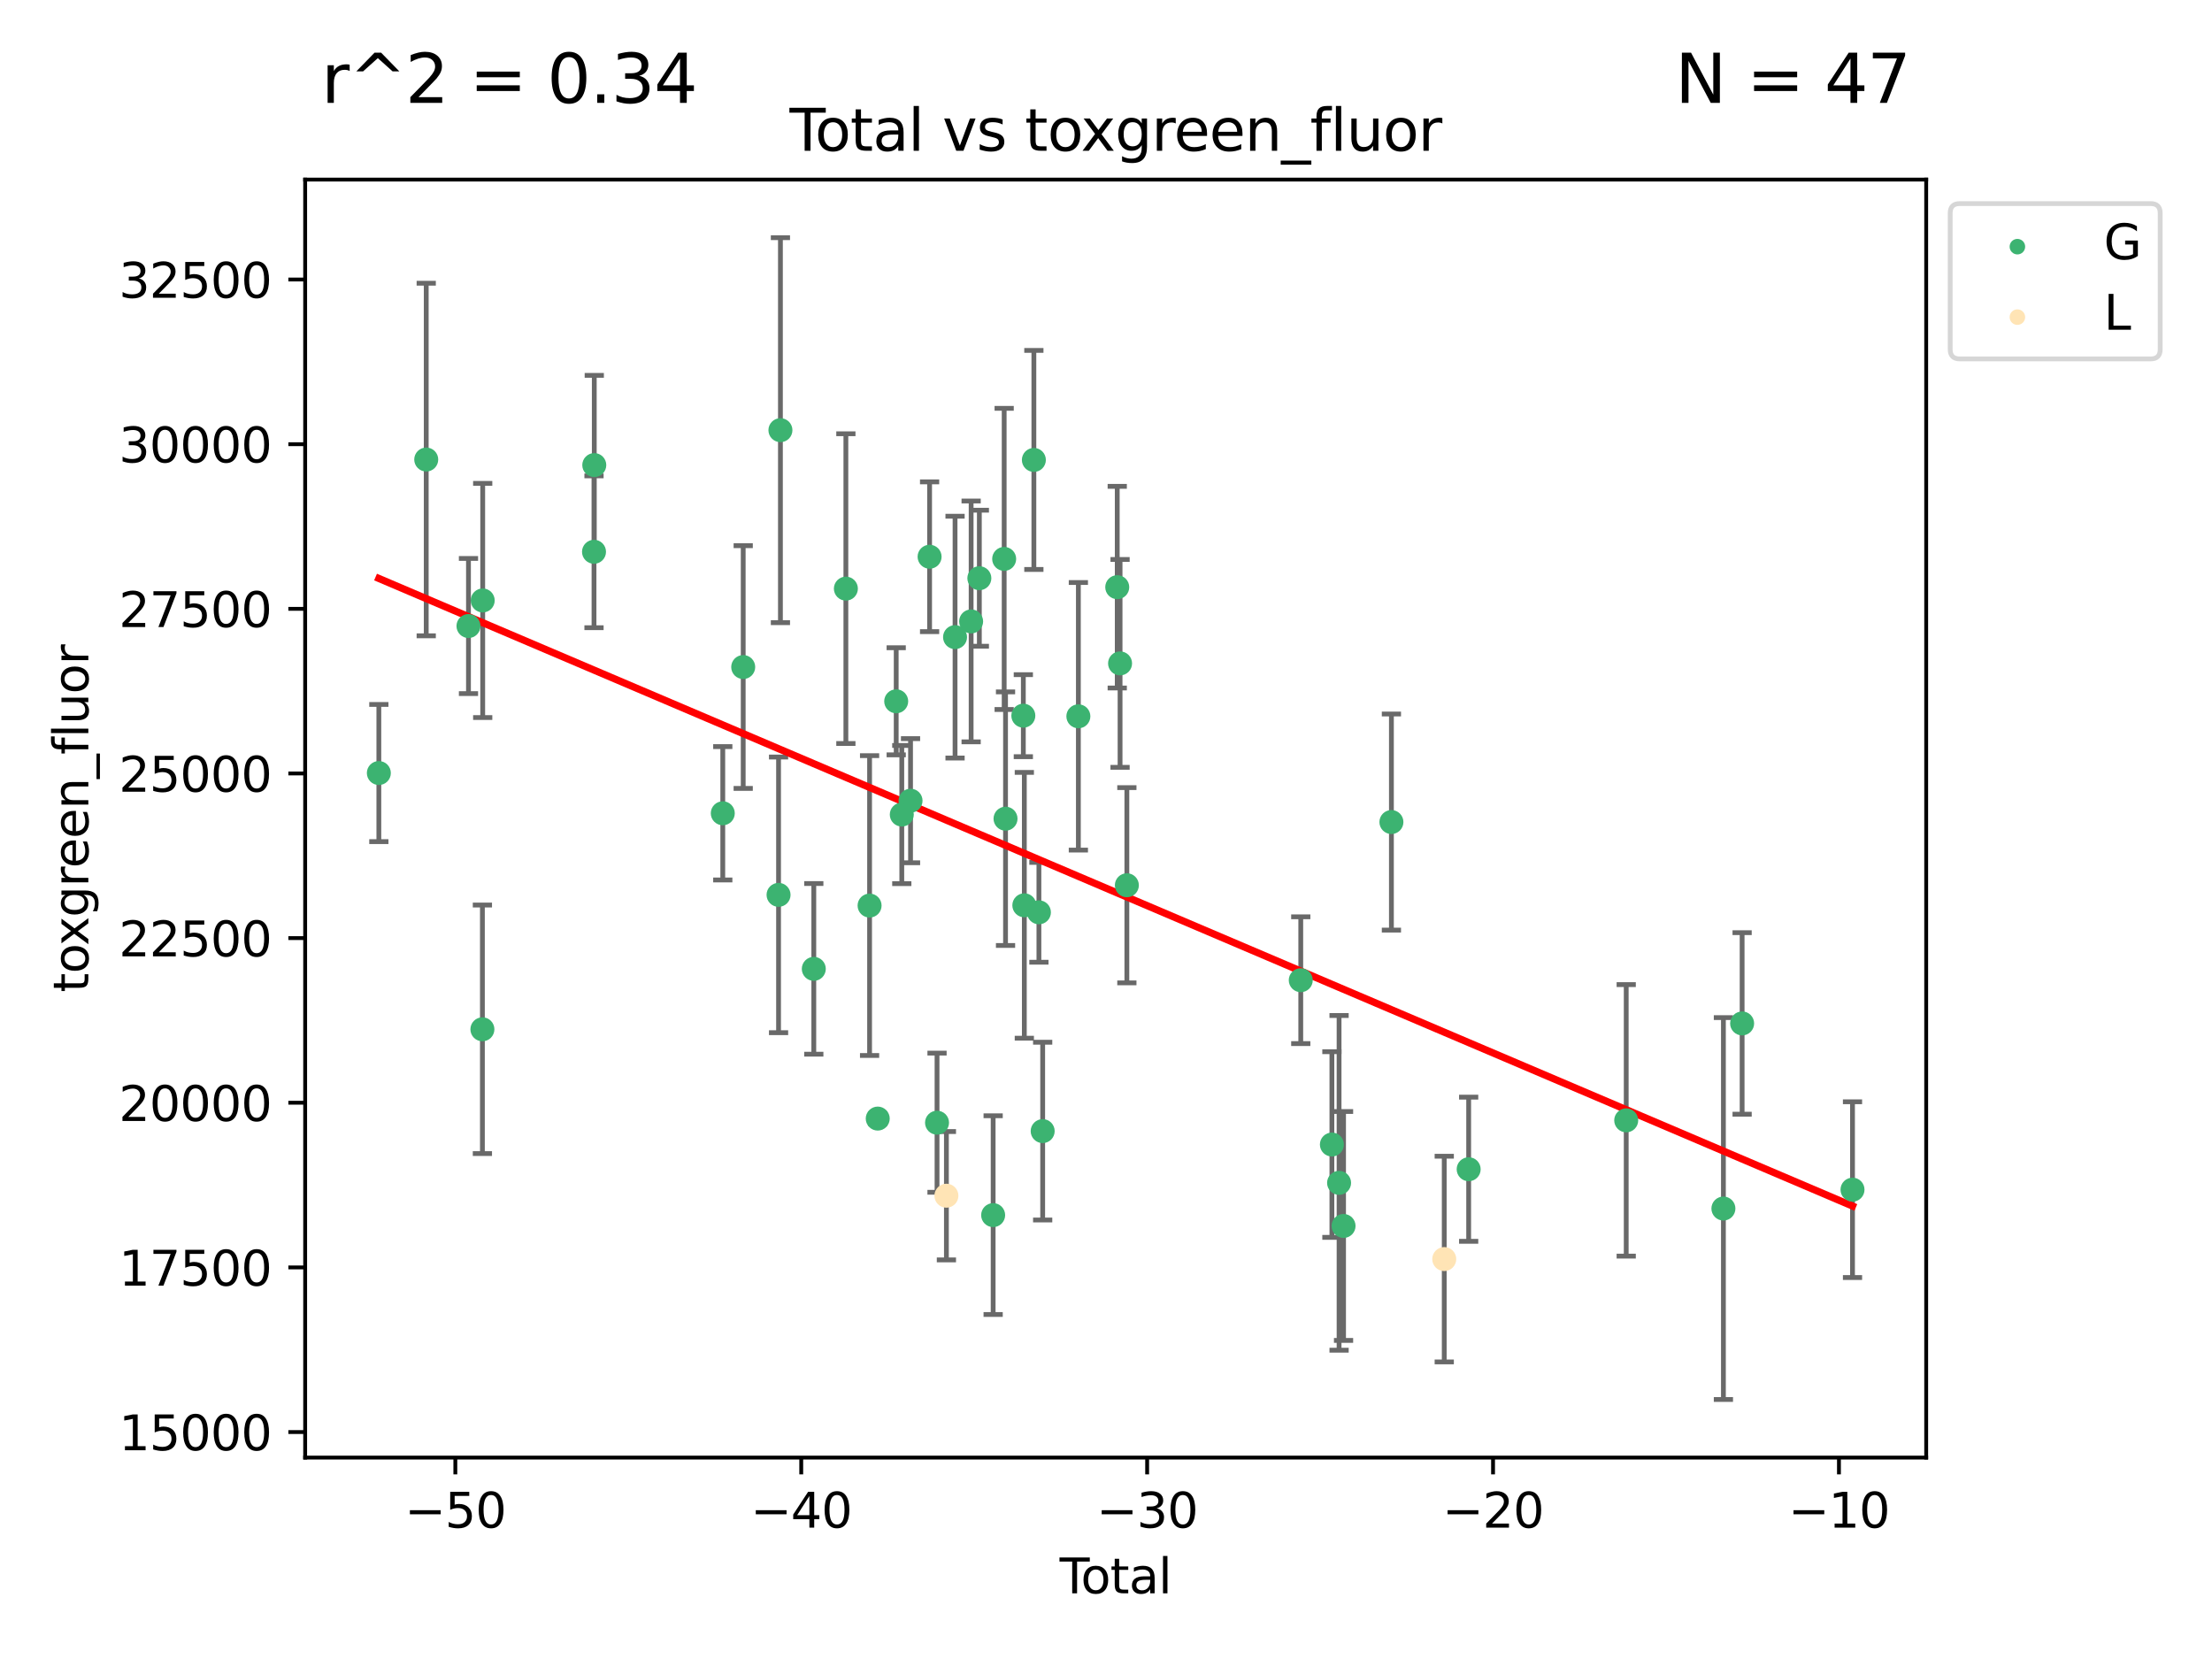 <?xml version="1.0" encoding="utf-8" standalone="no"?>
<!DOCTYPE svg PUBLIC "-//W3C//DTD SVG 1.1//EN"
  "http://www.w3.org/Graphics/SVG/1.1/DTD/svg11.dtd">
<svg xmlns:xlink="http://www.w3.org/1999/xlink" width="460.8pt" height="345.6pt" viewBox="0 0 460.8 345.6" xmlns="http://www.w3.org/2000/svg" version="1.1">
 <defs>
  <style type="text/css">*{stroke-linejoin: round; stroke-linecap: butt}</style>
 </defs>
 <g id="figure_1">
  <g id="patch_1">
   <path d="M 0 345.6 
L 460.8 345.6 
L 460.8 0 
L 0 0 
z
" style="fill: #ffffff"/>
  </g>
  <g id="axes_1">
   <g id="patch_2">
    <path d="M 63.571 303.64 
L 401.26 303.64 
L 401.26 37.411 
L 63.571 37.411 
z
" style="fill: #ffffff"/>
   </g>
   <g id="PathCollection_1">
    <defs>
     <path id="mdc5ee2d688" d="M 0 1.118 
C 0.297 1.118 0.581 1 0.791 0.791 
C 1 0.581 1.118 0.297 1.118 0 
C 1.118 -0.297 1 -0.581 0.791 -0.791 
C 0.581 -1 0.297 -1.118 0 -1.118 
C -0.297 -1.118 -0.581 -1 -0.791 -0.791 
C -1 -0.581 -1.118 -0.297 -1.118 0 
C -1.118 0.297 -1 0.581 -0.791 0.791 
C -0.581 1 -0.297 1.118 0 1.118 
z
" style="stroke: #3cb371"/>
    </defs>
    <g clip-path="url(#p505ceabd68)">
     <use xlink:href="#mdc5ee2d688" x="78.921" y="161.037" style="fill: #3cb371; stroke: #3cb371"/>
     <use xlink:href="#mdc5ee2d688" x="88.792" y="95.728" style="fill: #3cb371; stroke: #3cb371"/>
     <use xlink:href="#mdc5ee2d688" x="97.592" y="130.414" style="fill: #3cb371; stroke: #3cb371"/>
     <use xlink:href="#mdc5ee2d688" x="100.493" y="214.422" style="fill: #3cb371; stroke: #3cb371"/>
     <use xlink:href="#mdc5ee2d688" x="100.557" y="125.086" style="fill: #3cb371; stroke: #3cb371"/>
     <use xlink:href="#mdc5ee2d688" x="123.743" y="114.948" style="fill: #3cb371; stroke: #3cb371"/>
     <use xlink:href="#mdc5ee2d688" x="123.799" y="96.886" style="fill: #3cb371; stroke: #3cb371"/>
     <use xlink:href="#mdc5ee2d688" x="150.568" y="169.42" style="fill: #3cb371; stroke: #3cb371"/>
     <use xlink:href="#mdc5ee2d688" x="154.824" y="138.957" style="fill: #3cb371; stroke: #3cb371"/>
     <use xlink:href="#mdc5ee2d688" x="162.188" y="186.414" style="fill: #3cb371; stroke: #3cb371"/>
     <use xlink:href="#mdc5ee2d688" x="162.577" y="89.613" style="fill: #3cb371; stroke: #3cb371"/>
     <use xlink:href="#mdc5ee2d688" x="169.529" y="201.831" style="fill: #3cb371; stroke: #3cb371"/>
     <use xlink:href="#mdc5ee2d688" x="176.212" y="122.621" style="fill: #3cb371; stroke: #3cb371"/>
     <use xlink:href="#mdc5ee2d688" x="181.15" y="188.647" style="fill: #3cb371; stroke: #3cb371"/>
     <use xlink:href="#mdc5ee2d688" x="182.848" y="233.022" style="fill: #3cb371; stroke: #3cb371"/>
     <use xlink:href="#mdc5ee2d688" x="186.695" y="146.093" style="fill: #3cb371; stroke: #3cb371"/>
     <use xlink:href="#mdc5ee2d688" x="187.859" y="169.688" style="fill: #3cb371; stroke: #3cb371"/>
     <use xlink:href="#mdc5ee2d688" x="189.682" y="166.801" style="fill: #3cb371; stroke: #3cb371"/>
     <use xlink:href="#mdc5ee2d688" x="193.651" y="115.98" style="fill: #3cb371; stroke: #3cb371"/>
     <use xlink:href="#mdc5ee2d688" x="195.201" y="233.877" style="fill: #3cb371; stroke: #3cb371"/>
     <use xlink:href="#mdc5ee2d688" x="198.955" y="132.725" style="fill: #3cb371; stroke: #3cb371"/>
     <use xlink:href="#mdc5ee2d688" x="202.304" y="129.453" style="fill: #3cb371; stroke: #3cb371"/>
     <use xlink:href="#mdc5ee2d688" x="204.017" y="120.452" style="fill: #3cb371; stroke: #3cb371"/>
     <use xlink:href="#mdc5ee2d688" x="206.891" y="253.132" style="fill: #3cb371; stroke: #3cb371"/>
     <use xlink:href="#mdc5ee2d688" x="209.187" y="116.43" style="fill: #3cb371; stroke: #3cb371"/>
     <use xlink:href="#mdc5ee2d688" x="209.47" y="170.547" style="fill: #3cb371; stroke: #3cb371"/>
     <use xlink:href="#mdc5ee2d688" x="213.179" y="149.088" style="fill: #3cb371; stroke: #3cb371"/>
     <use xlink:href="#mdc5ee2d688" x="213.387" y="188.593" style="fill: #3cb371; stroke: #3cb371"/>
     <use xlink:href="#mdc5ee2d688" x="215.374" y="95.812" style="fill: #3cb371; stroke: #3cb371"/>
     <use xlink:href="#mdc5ee2d688" x="216.424" y="190.052" style="fill: #3cb371; stroke: #3cb371"/>
     <use xlink:href="#mdc5ee2d688" x="217.208" y="235.63" style="fill: #3cb371; stroke: #3cb371"/>
     <use xlink:href="#mdc5ee2d688" x="224.644" y="149.22" style="fill: #3cb371; stroke: #3cb371"/>
     <use xlink:href="#mdc5ee2d688" x="232.742" y="122.319" style="fill: #3cb371; stroke: #3cb371"/>
     <use xlink:href="#mdc5ee2d688" x="233.33" y="138.197" style="fill: #3cb371; stroke: #3cb371"/>
     <use xlink:href="#mdc5ee2d688" x="234.746" y="184.414" style="fill: #3cb371; stroke: #3cb371"/>
     <use xlink:href="#mdc5ee2d688" x="270.973" y="204.194" style="fill: #3cb371; stroke: #3cb371"/>
     <use xlink:href="#mdc5ee2d688" x="277.458" y="238.427" style="fill: #3cb371; stroke: #3cb371"/>
     <use xlink:href="#mdc5ee2d688" x="278.954" y="246.413" style="fill: #3cb371; stroke: #3cb371"/>
     <use xlink:href="#mdc5ee2d688" x="279.886" y="255.388" style="fill: #3cb371; stroke: #3cb371"/>
     <use xlink:href="#mdc5ee2d688" x="289.857" y="171.247" style="fill: #3cb371; stroke: #3cb371"/>
     <use xlink:href="#mdc5ee2d688" x="305.95" y="243.574" style="fill: #3cb371; stroke: #3cb371"/>
     <use xlink:href="#mdc5ee2d688" x="338.77" y="233.391" style="fill: #3cb371; stroke: #3cb371"/>
     <use xlink:href="#mdc5ee2d688" x="359.018" y="251.761" style="fill: #3cb371; stroke: #3cb371"/>
     <use xlink:href="#mdc5ee2d688" x="362.916" y="213.198" style="fill: #3cb371; stroke: #3cb371"/>
     <use xlink:href="#mdc5ee2d688" x="385.911" y="247.827" style="fill: #3cb371; stroke: #3cb371"/>
    </g>
   </g>
   <g id="PathCollection_2">
    <defs>
     <path id="me044f8ad44" d="M 0 1.118 
C 0.297 1.118 0.581 1 0.791 0.791 
C 1 0.581 1.118 0.297 1.118 0 
C 1.118 -0.297 1 -0.581 0.791 -0.791 
C 0.581 -1 0.297 -1.118 0 -1.118 
C -0.297 -1.118 -0.581 -1 -0.791 -0.791 
C -1 -0.581 -1.118 -0.297 -1.118 0 
C -1.118 0.297 -1 0.581 -0.791 0.791 
C -0.581 1 -0.297 1.118 0 1.118 
z
" style="stroke: #ffe4b5"/>
    </defs>
    <g clip-path="url(#p505ceabd68)">
     <use xlink:href="#me044f8ad44" x="197.154" y="249.089" style="fill: #ffe4b5; stroke: #ffe4b5"/>
     <use xlink:href="#me044f8ad44" x="300.863" y="262.288" style="fill: #ffe4b5; stroke: #ffe4b5"/>
    </g>
   </g>
   <g id="matplotlib.axis_1">
    <g id="xtick_1">
     <g id="line2d_1">
      <defs>
       <path id="ma9f9eb400d" d="M 0 0 
L 0 3.5 
" style="stroke: #000000; stroke-width: 0.8"/>
      </defs>
      <g>
       <use xlink:href="#ma9f9eb400d" x="94.856" y="303.64" style="stroke: #000000; stroke-width: 0.8"/>
      </g>
     </g>
     <g id="text_1">
      <!-- −50 -->
      <g transform="translate(84.304 318.238)scale(0.1 -0.1)">
       <defs>
        <path id="DejaVuSans-2212" d="M 678 2272 
L 4684 2272 
L 4684 1741 
L 678 1741 
L 678 2272 
z
" transform="scale(0.016)"/>
        <path id="DejaVuSans-35" d="M 691 4666 
L 3169 4666 
L 3169 4134 
L 1269 4134 
L 1269 2991 
Q 1406 3038 1543 3061 
Q 1681 3084 1819 3084 
Q 2600 3084 3056 2656 
Q 3513 2228 3513 1497 
Q 3513 744 3044 326 
Q 2575 -91 1722 -91 
Q 1428 -91 1123 -41 
Q 819 9 494 109 
L 494 744 
Q 775 591 1075 516 
Q 1375 441 1709 441 
Q 2250 441 2565 725 
Q 2881 1009 2881 1497 
Q 2881 1984 2565 2268 
Q 2250 2553 1709 2553 
Q 1456 2553 1204 2497 
Q 953 2441 691 2322 
L 691 4666 
z
" transform="scale(0.016)"/>
        <path id="DejaVuSans-30" d="M 2034 4250 
Q 1547 4250 1301 3770 
Q 1056 3291 1056 2328 
Q 1056 1369 1301 889 
Q 1547 409 2034 409 
Q 2525 409 2770 889 
Q 3016 1369 3016 2328 
Q 3016 3291 2770 3770 
Q 2525 4250 2034 4250 
z
M 2034 4750 
Q 2819 4750 3233 4129 
Q 3647 3509 3647 2328 
Q 3647 1150 3233 529 
Q 2819 -91 2034 -91 
Q 1250 -91 836 529 
Q 422 1150 422 2328 
Q 422 3509 836 4129 
Q 1250 4750 2034 4750 
z
" transform="scale(0.016)"/>
       </defs>
       <use xlink:href="#DejaVuSans-2212"/>
       <use xlink:href="#DejaVuSans-35" x="83.789"/>
       <use xlink:href="#DejaVuSans-30" x="147.412"/>
      </g>
     </g>
    </g>
    <g id="xtick_2">
     <g id="line2d_2">
      <g>
       <use xlink:href="#ma9f9eb400d" x="166.914" y="303.64" style="stroke: #000000; stroke-width: 0.8"/>
      </g>
     </g>
     <g id="text_2">
      <!-- −40 -->
      <g transform="translate(156.361 318.238)scale(0.1 -0.1)">
       <defs>
        <path id="DejaVuSans-34" d="M 2419 4116 
L 825 1625 
L 2419 1625 
L 2419 4116 
z
M 2253 4666 
L 3047 4666 
L 3047 1625 
L 3713 1625 
L 3713 1100 
L 3047 1100 
L 3047 0 
L 2419 0 
L 2419 1100 
L 313 1100 
L 313 1709 
L 2253 4666 
z
" transform="scale(0.016)"/>
       </defs>
       <use xlink:href="#DejaVuSans-2212"/>
       <use xlink:href="#DejaVuSans-34" x="83.789"/>
       <use xlink:href="#DejaVuSans-30" x="147.412"/>
      </g>
     </g>
    </g>
    <g id="xtick_3">
     <g id="line2d_3">
      <g>
       <use xlink:href="#ma9f9eb400d" x="238.971" y="303.64" style="stroke: #000000; stroke-width: 0.8"/>
      </g>
     </g>
     <g id="text_3">
      <!-- −30 -->
      <g transform="translate(228.419 318.238)scale(0.1 -0.1)">
       <defs>
        <path id="DejaVuSans-33" d="M 2597 2516 
Q 3050 2419 3304 2112 
Q 3559 1806 3559 1356 
Q 3559 666 3084 287 
Q 2609 -91 1734 -91 
Q 1441 -91 1130 -33 
Q 819 25 488 141 
L 488 750 
Q 750 597 1062 519 
Q 1375 441 1716 441 
Q 2309 441 2620 675 
Q 2931 909 2931 1356 
Q 2931 1769 2642 2001 
Q 2353 2234 1838 2234 
L 1294 2234 
L 1294 2753 
L 1863 2753 
Q 2328 2753 2575 2939 
Q 2822 3125 2822 3475 
Q 2822 3834 2567 4026 
Q 2313 4219 1838 4219 
Q 1578 4219 1281 4162 
Q 984 4106 628 3988 
L 628 4550 
Q 988 4650 1302 4700 
Q 1616 4750 1894 4750 
Q 2613 4750 3031 4423 
Q 3450 4097 3450 3541 
Q 3450 3153 3228 2886 
Q 3006 2619 2597 2516 
z
" transform="scale(0.016)"/>
       </defs>
       <use xlink:href="#DejaVuSans-2212"/>
       <use xlink:href="#DejaVuSans-33" x="83.789"/>
       <use xlink:href="#DejaVuSans-30" x="147.412"/>
      </g>
     </g>
    </g>
    <g id="xtick_4">
     <g id="line2d_4">
      <g>
       <use xlink:href="#ma9f9eb400d" x="311.029" y="303.64" style="stroke: #000000; stroke-width: 0.8"/>
      </g>
     </g>
     <g id="text_4">
      <!-- −20 -->
      <g transform="translate(300.476 318.238)scale(0.1 -0.1)">
       <defs>
        <path id="DejaVuSans-32" d="M 1228 531 
L 3431 531 
L 3431 0 
L 469 0 
L 469 531 
Q 828 903 1448 1529 
Q 2069 2156 2228 2338 
Q 2531 2678 2651 2914 
Q 2772 3150 2772 3378 
Q 2772 3750 2511 3984 
Q 2250 4219 1831 4219 
Q 1534 4219 1204 4116 
Q 875 4013 500 3803 
L 500 4441 
Q 881 4594 1212 4672 
Q 1544 4750 1819 4750 
Q 2544 4750 2975 4387 
Q 3406 4025 3406 3419 
Q 3406 3131 3298 2873 
Q 3191 2616 2906 2266 
Q 2828 2175 2409 1742 
Q 1991 1309 1228 531 
z
" transform="scale(0.016)"/>
       </defs>
       <use xlink:href="#DejaVuSans-2212"/>
       <use xlink:href="#DejaVuSans-32" x="83.789"/>
       <use xlink:href="#DejaVuSans-30" x="147.412"/>
      </g>
     </g>
    </g>
    <g id="xtick_5">
     <g id="line2d_5">
      <g>
       <use xlink:href="#ma9f9eb400d" x="383.086" y="303.64" style="stroke: #000000; stroke-width: 0.8"/>
      </g>
     </g>
     <g id="text_5">
      <!-- −10 -->
      <g transform="translate(372.534 318.238)scale(0.1 -0.1)">
       <defs>
        <path id="DejaVuSans-31" d="M 794 531 
L 1825 531 
L 1825 4091 
L 703 3866 
L 703 4441 
L 1819 4666 
L 2450 4666 
L 2450 531 
L 3481 531 
L 3481 0 
L 794 0 
L 794 531 
z
" transform="scale(0.016)"/>
       </defs>
       <use xlink:href="#DejaVuSans-2212"/>
       <use xlink:href="#DejaVuSans-31" x="83.789"/>
       <use xlink:href="#DejaVuSans-30" x="147.412"/>
      </g>
     </g>
    </g>
    <g id="text_6">
     <!-- Total -->
     <g transform="translate(220.739 331.917)scale(0.1 -0.1)">
      <defs>
       <path id="DejaVuSans-54" d="M -19 4666 
L 3928 4666 
L 3928 4134 
L 2272 4134 
L 2272 0 
L 1638 0 
L 1638 4134 
L -19 4134 
L -19 4666 
z
" transform="scale(0.016)"/>
       <path id="DejaVuSans-6f" d="M 1959 3097 
Q 1497 3097 1228 2736 
Q 959 2375 959 1747 
Q 959 1119 1226 758 
Q 1494 397 1959 397 
Q 2419 397 2687 759 
Q 2956 1122 2956 1747 
Q 2956 2369 2687 2733 
Q 2419 3097 1959 3097 
z
M 1959 3584 
Q 2709 3584 3137 3096 
Q 3566 2609 3566 1747 
Q 3566 888 3137 398 
Q 2709 -91 1959 -91 
Q 1206 -91 779 398 
Q 353 888 353 1747 
Q 353 2609 779 3096 
Q 1206 3584 1959 3584 
z
" transform="scale(0.016)"/>
       <path id="DejaVuSans-74" d="M 1172 4494 
L 1172 3500 
L 2356 3500 
L 2356 3053 
L 1172 3053 
L 1172 1153 
Q 1172 725 1289 603 
Q 1406 481 1766 481 
L 2356 481 
L 2356 0 
L 1766 0 
Q 1100 0 847 248 
Q 594 497 594 1153 
L 594 3053 
L 172 3053 
L 172 3500 
L 594 3500 
L 594 4494 
L 1172 4494 
z
" transform="scale(0.016)"/>
       <path id="DejaVuSans-61" d="M 2194 1759 
Q 1497 1759 1228 1600 
Q 959 1441 959 1056 
Q 959 750 1161 570 
Q 1363 391 1709 391 
Q 2188 391 2477 730 
Q 2766 1069 2766 1631 
L 2766 1759 
L 2194 1759 
z
M 3341 1997 
L 3341 0 
L 2766 0 
L 2766 531 
Q 2569 213 2275 61 
Q 1981 -91 1556 -91 
Q 1019 -91 701 211 
Q 384 513 384 1019 
Q 384 1609 779 1909 
Q 1175 2209 1959 2209 
L 2766 2209 
L 2766 2266 
Q 2766 2663 2505 2880 
Q 2244 3097 1772 3097 
Q 1472 3097 1187 3025 
Q 903 2953 641 2809 
L 641 3341 
Q 956 3463 1253 3523 
Q 1550 3584 1831 3584 
Q 2591 3584 2966 3190 
Q 3341 2797 3341 1997 
z
" transform="scale(0.016)"/>
       <path id="DejaVuSans-6c" d="M 603 4863 
L 1178 4863 
L 1178 0 
L 603 0 
L 603 4863 
z
" transform="scale(0.016)"/>
      </defs>
      <use xlink:href="#DejaVuSans-54"/>
      <use xlink:href="#DejaVuSans-6f" x="44.084"/>
      <use xlink:href="#DejaVuSans-74" x="105.266"/>
      <use xlink:href="#DejaVuSans-61" x="144.475"/>
      <use xlink:href="#DejaVuSans-6c" x="205.754"/>
     </g>
    </g>
   </g>
   <g id="matplotlib.axis_2">
    <g id="ytick_1">
     <g id="line2d_6">
      <defs>
       <path id="mf6a1c8e86f" d="M 0 0 
L -3.5 0 
" style="stroke: #000000; stroke-width: 0.8"/>
      </defs>
      <g>
       <use xlink:href="#mf6a1c8e86f" x="63.571" y="298.319" style="stroke: #000000; stroke-width: 0.8"/>
      </g>
     </g>
     <g id="text_7">
      <!-- 15000 -->
      <g transform="translate(24.759 302.118)scale(0.1 -0.1)">
       <use xlink:href="#DejaVuSans-31"/>
       <use xlink:href="#DejaVuSans-35" x="63.623"/>
       <use xlink:href="#DejaVuSans-30" x="127.246"/>
       <use xlink:href="#DejaVuSans-30" x="190.869"/>
       <use xlink:href="#DejaVuSans-30" x="254.492"/>
      </g>
     </g>
    </g>
    <g id="ytick_2">
     <g id="line2d_7">
      <g>
       <use xlink:href="#mf6a1c8e86f" x="63.571" y="264.021" style="stroke: #000000; stroke-width: 0.8"/>
      </g>
     </g>
     <g id="text_8">
      <!-- 17500 -->
      <g transform="translate(24.759 267.82)scale(0.1 -0.1)">
       <defs>
        <path id="DejaVuSans-37" d="M 525 4666 
L 3525 4666 
L 3525 4397 
L 1831 0 
L 1172 0 
L 2766 4134 
L 525 4134 
L 525 4666 
z
" transform="scale(0.016)"/>
       </defs>
       <use xlink:href="#DejaVuSans-31"/>
       <use xlink:href="#DejaVuSans-37" x="63.623"/>
       <use xlink:href="#DejaVuSans-35" x="127.246"/>
       <use xlink:href="#DejaVuSans-30" x="190.869"/>
       <use xlink:href="#DejaVuSans-30" x="254.492"/>
      </g>
     </g>
    </g>
    <g id="ytick_3">
     <g id="line2d_8">
      <g>
       <use xlink:href="#mf6a1c8e86f" x="63.571" y="229.722" style="stroke: #000000; stroke-width: 0.8"/>
      </g>
     </g>
     <g id="text_9">
      <!-- 20000 -->
      <g transform="translate(24.759 233.522)scale(0.1 -0.1)">
       <use xlink:href="#DejaVuSans-32"/>
       <use xlink:href="#DejaVuSans-30" x="63.623"/>
       <use xlink:href="#DejaVuSans-30" x="127.246"/>
       <use xlink:href="#DejaVuSans-30" x="190.869"/>
       <use xlink:href="#DejaVuSans-30" x="254.492"/>
      </g>
     </g>
    </g>
    <g id="ytick_4">
     <g id="line2d_9">
      <g>
       <use xlink:href="#mf6a1c8e86f" x="63.571" y="195.424" style="stroke: #000000; stroke-width: 0.8"/>
      </g>
     </g>
     <g id="text_10">
      <!-- 22500 -->
      <g transform="translate(24.759 199.223)scale(0.1 -0.1)">
       <use xlink:href="#DejaVuSans-32"/>
       <use xlink:href="#DejaVuSans-32" x="63.623"/>
       <use xlink:href="#DejaVuSans-35" x="127.246"/>
       <use xlink:href="#DejaVuSans-30" x="190.869"/>
       <use xlink:href="#DejaVuSans-30" x="254.492"/>
      </g>
     </g>
    </g>
    <g id="ytick_5">
     <g id="line2d_10">
      <g>
       <use xlink:href="#mf6a1c8e86f" x="63.571" y="161.126" style="stroke: #000000; stroke-width: 0.8"/>
      </g>
     </g>
     <g id="text_11">
      <!-- 25000 -->
      <g transform="translate(24.759 164.925)scale(0.1 -0.1)">
       <use xlink:href="#DejaVuSans-32"/>
       <use xlink:href="#DejaVuSans-35" x="63.623"/>
       <use xlink:href="#DejaVuSans-30" x="127.246"/>
       <use xlink:href="#DejaVuSans-30" x="190.869"/>
       <use xlink:href="#DejaVuSans-30" x="254.492"/>
      </g>
     </g>
    </g>
    <g id="ytick_6">
     <g id="line2d_11">
      <g>
       <use xlink:href="#mf6a1c8e86f" x="63.571" y="126.828" style="stroke: #000000; stroke-width: 0.8"/>
      </g>
     </g>
     <g id="text_12">
      <!-- 27500 -->
      <g transform="translate(24.759 130.627)scale(0.1 -0.1)">
       <use xlink:href="#DejaVuSans-32"/>
       <use xlink:href="#DejaVuSans-37" x="63.623"/>
       <use xlink:href="#DejaVuSans-35" x="127.246"/>
       <use xlink:href="#DejaVuSans-30" x="190.869"/>
       <use xlink:href="#DejaVuSans-30" x="254.492"/>
      </g>
     </g>
    </g>
    <g id="ytick_7">
     <g id="line2d_12">
      <g>
       <use xlink:href="#mf6a1c8e86f" x="63.571" y="92.53" style="stroke: #000000; stroke-width: 0.8"/>
      </g>
     </g>
     <g id="text_13">
      <!-- 30000 -->
      <g transform="translate(24.759 96.329)scale(0.1 -0.1)">
       <use xlink:href="#DejaVuSans-33"/>
       <use xlink:href="#DejaVuSans-30" x="63.623"/>
       <use xlink:href="#DejaVuSans-30" x="127.246"/>
       <use xlink:href="#DejaVuSans-30" x="190.869"/>
       <use xlink:href="#DejaVuSans-30" x="254.492"/>
      </g>
     </g>
    </g>
    <g id="ytick_8">
     <g id="line2d_13">
      <g>
       <use xlink:href="#mf6a1c8e86f" x="63.571" y="58.231" style="stroke: #000000; stroke-width: 0.8"/>
      </g>
     </g>
     <g id="text_14">
      <!-- 32500 -->
      <g transform="translate(24.759 62.031)scale(0.1 -0.1)">
       <use xlink:href="#DejaVuSans-33"/>
       <use xlink:href="#DejaVuSans-32" x="63.623"/>
       <use xlink:href="#DejaVuSans-35" x="127.246"/>
       <use xlink:href="#DejaVuSans-30" x="190.869"/>
       <use xlink:href="#DejaVuSans-30" x="254.492"/>
      </g>
     </g>
    </g>
    <g id="text_15">
     <!-- toxgreen_fluor -->
     <g transform="translate(18.401 206.72)rotate(-90)scale(0.1 -0.1)">
      <defs>
       <path id="DejaVuSans-78" d="M 3513 3500 
L 2247 1797 
L 3578 0 
L 2900 0 
L 1881 1375 
L 863 0 
L 184 0 
L 1544 1831 
L 300 3500 
L 978 3500 
L 1906 2253 
L 2834 3500 
L 3513 3500 
z
" transform="scale(0.016)"/>
       <path id="DejaVuSans-67" d="M 2906 1791 
Q 2906 2416 2648 2759 
Q 2391 3103 1925 3103 
Q 1463 3103 1205 2759 
Q 947 2416 947 1791 
Q 947 1169 1205 825 
Q 1463 481 1925 481 
Q 2391 481 2648 825 
Q 2906 1169 2906 1791 
z
M 3481 434 
Q 3481 -459 3084 -895 
Q 2688 -1331 1869 -1331 
Q 1566 -1331 1297 -1286 
Q 1028 -1241 775 -1147 
L 775 -588 
Q 1028 -725 1275 -790 
Q 1522 -856 1778 -856 
Q 2344 -856 2625 -561 
Q 2906 -266 2906 331 
L 2906 616 
Q 2728 306 2450 153 
Q 2172 0 1784 0 
Q 1141 0 747 490 
Q 353 981 353 1791 
Q 353 2603 747 3093 
Q 1141 3584 1784 3584 
Q 2172 3584 2450 3431 
Q 2728 3278 2906 2969 
L 2906 3500 
L 3481 3500 
L 3481 434 
z
" transform="scale(0.016)"/>
       <path id="DejaVuSans-72" d="M 2631 2963 
Q 2534 3019 2420 3045 
Q 2306 3072 2169 3072 
Q 1681 3072 1420 2755 
Q 1159 2438 1159 1844 
L 1159 0 
L 581 0 
L 581 3500 
L 1159 3500 
L 1159 2956 
Q 1341 3275 1631 3429 
Q 1922 3584 2338 3584 
Q 2397 3584 2469 3576 
Q 2541 3569 2628 3553 
L 2631 2963 
z
" transform="scale(0.016)"/>
       <path id="DejaVuSans-65" d="M 3597 1894 
L 3597 1613 
L 953 1613 
Q 991 1019 1311 708 
Q 1631 397 2203 397 
Q 2534 397 2845 478 
Q 3156 559 3463 722 
L 3463 178 
Q 3153 47 2828 -22 
Q 2503 -91 2169 -91 
Q 1331 -91 842 396 
Q 353 884 353 1716 
Q 353 2575 817 3079 
Q 1281 3584 2069 3584 
Q 2775 3584 3186 3129 
Q 3597 2675 3597 1894 
z
M 3022 2063 
Q 3016 2534 2758 2815 
Q 2500 3097 2075 3097 
Q 1594 3097 1305 2825 
Q 1016 2553 972 2059 
L 3022 2063 
z
" transform="scale(0.016)"/>
       <path id="DejaVuSans-6e" d="M 3513 2113 
L 3513 0 
L 2938 0 
L 2938 2094 
Q 2938 2591 2744 2837 
Q 2550 3084 2163 3084 
Q 1697 3084 1428 2787 
Q 1159 2491 1159 1978 
L 1159 0 
L 581 0 
L 581 3500 
L 1159 3500 
L 1159 2956 
Q 1366 3272 1645 3428 
Q 1925 3584 2291 3584 
Q 2894 3584 3203 3211 
Q 3513 2838 3513 2113 
z
" transform="scale(0.016)"/>
       <path id="DejaVuSans-5f" d="M 3263 -1063 
L 3263 -1509 
L -63 -1509 
L -63 -1063 
L 3263 -1063 
z
" transform="scale(0.016)"/>
       <path id="DejaVuSans-66" d="M 2375 4863 
L 2375 4384 
L 1825 4384 
Q 1516 4384 1395 4259 
Q 1275 4134 1275 3809 
L 1275 3500 
L 2222 3500 
L 2222 3053 
L 1275 3053 
L 1275 0 
L 697 0 
L 697 3053 
L 147 3053 
L 147 3500 
L 697 3500 
L 697 3744 
Q 697 4328 969 4595 
Q 1241 4863 1831 4863 
L 2375 4863 
z
" transform="scale(0.016)"/>
       <path id="DejaVuSans-75" d="M 544 1381 
L 544 3500 
L 1119 3500 
L 1119 1403 
Q 1119 906 1312 657 
Q 1506 409 1894 409 
Q 2359 409 2629 706 
Q 2900 1003 2900 1516 
L 2900 3500 
L 3475 3500 
L 3475 0 
L 2900 0 
L 2900 538 
Q 2691 219 2414 64 
Q 2138 -91 1772 -91 
Q 1169 -91 856 284 
Q 544 659 544 1381 
z
M 1991 3584 
L 1991 3584 
z
" transform="scale(0.016)"/>
      </defs>
      <use xlink:href="#DejaVuSans-74"/>
      <use xlink:href="#DejaVuSans-6f" x="39.209"/>
      <use xlink:href="#DejaVuSans-78" x="97.266"/>
      <use xlink:href="#DejaVuSans-67" x="156.445"/>
      <use xlink:href="#DejaVuSans-72" x="219.922"/>
      <use xlink:href="#DejaVuSans-65" x="258.785"/>
      <use xlink:href="#DejaVuSans-65" x="320.309"/>
      <use xlink:href="#DejaVuSans-6e" x="381.832"/>
      <use xlink:href="#DejaVuSans-5f" x="445.211"/>
      <use xlink:href="#DejaVuSans-66" x="495.211"/>
      <use xlink:href="#DejaVuSans-6c" x="530.416"/>
      <use xlink:href="#DejaVuSans-75" x="558.199"/>
      <use xlink:href="#DejaVuSans-6f" x="621.578"/>
      <use xlink:href="#DejaVuSans-72" x="682.76"/>
     </g>
    </g>
   </g>
   <g id="LineCollection_1">
    <path d="M 78.921 175.325 
L 78.921 146.749 
" clip-path="url(#p505ceabd68)" style="fill: none; stroke: #696969"/>
    <path d="M 88.792 132.454 
L 88.792 59.001 
" clip-path="url(#p505ceabd68)" style="fill: none; stroke: #696969"/>
    <path d="M 97.592 144.492 
L 97.592 116.337 
" clip-path="url(#p505ceabd68)" style="fill: none; stroke: #696969"/>
    <path d="M 100.493 240.309 
L 100.493 188.536 
" clip-path="url(#p505ceabd68)" style="fill: none; stroke: #696969"/>
    <path d="M 100.557 149.474 
L 100.557 100.697 
" clip-path="url(#p505ceabd68)" style="fill: none; stroke: #696969"/>
    <path d="M 123.743 130.762 
L 123.743 99.134 
" clip-path="url(#p505ceabd68)" style="fill: none; stroke: #696969"/>
    <path d="M 123.799 115.578 
L 123.799 78.194 
" clip-path="url(#p505ceabd68)" style="fill: none; stroke: #696969"/>
    <path d="M 150.568 183.314 
L 150.568 155.527 
" clip-path="url(#p505ceabd68)" style="fill: none; stroke: #696969"/>
    <path d="M 154.824 164.24 
L 154.824 113.674 
" clip-path="url(#p505ceabd68)" style="fill: none; stroke: #696969"/>
    <path d="M 162.188 215.126 
L 162.188 157.702 
" clip-path="url(#p505ceabd68)" style="fill: none; stroke: #696969"/>
    <path d="M 162.577 129.714 
L 162.577 49.513 
" clip-path="url(#p505ceabd68)" style="fill: none; stroke: #696969"/>
    <path d="M 169.529 219.606 
L 169.529 184.055 
" clip-path="url(#p505ceabd68)" style="fill: none; stroke: #696969"/>
    <path d="M 176.212 154.886 
L 176.212 90.356 
" clip-path="url(#p505ceabd68)" style="fill: none; stroke: #696969"/>
    <path d="M 181.15 219.875 
L 181.15 157.419 
" clip-path="url(#p505ceabd68)" style="fill: none; stroke: #696969"/>
    <path d="M 182.848 234.048 
L 182.848 231.995 
" clip-path="url(#p505ceabd68)" style="fill: none; stroke: #696969"/>
    <path d="M 186.695 157.25 
L 186.695 134.935 
" clip-path="url(#p505ceabd68)" style="fill: none; stroke: #696969"/>
    <path d="M 187.859 184.08 
L 187.859 155.296 
" clip-path="url(#p505ceabd68)" style="fill: none; stroke: #696969"/>
    <path d="M 189.682 179.732 
L 189.682 153.87 
" clip-path="url(#p505ceabd68)" style="fill: none; stroke: #696969"/>
    <path d="M 193.651 131.58 
L 193.651 100.381 
" clip-path="url(#p505ceabd68)" style="fill: none; stroke: #696969"/>
    <path d="M 195.201 248.371 
L 195.201 219.383 
" clip-path="url(#p505ceabd68)" style="fill: none; stroke: #696969"/>
    <path d="M 198.955 157.913 
L 198.955 107.537 
" clip-path="url(#p505ceabd68)" style="fill: none; stroke: #696969"/>
    <path d="M 202.304 154.542 
L 202.304 104.365 
" clip-path="url(#p505ceabd68)" style="fill: none; stroke: #696969"/>
    <path d="M 204.017 134.621 
L 204.017 106.283 
" clip-path="url(#p505ceabd68)" style="fill: none; stroke: #696969"/>
    <path d="M 206.891 273.834 
L 206.891 232.43 
" clip-path="url(#p505ceabd68)" style="fill: none; stroke: #696969"/>
    <path d="M 209.187 147.8 
L 209.187 85.06 
" clip-path="url(#p505ceabd68)" style="fill: none; stroke: #696969"/>
    <path d="M 209.47 196.96 
L 209.47 144.135 
" clip-path="url(#p505ceabd68)" style="fill: none; stroke: #696969"/>
    <path d="M 213.179 157.63 
L 213.179 140.545 
" clip-path="url(#p505ceabd68)" style="fill: none; stroke: #696969"/>
    <path d="M 213.387 216.278 
L 213.387 160.908 
" clip-path="url(#p505ceabd68)" style="fill: none; stroke: #696969"/>
    <path d="M 215.374 118.628 
L 215.374 72.997 
" clip-path="url(#p505ceabd68)" style="fill: none; stroke: #696969"/>
    <path d="M 216.424 200.449 
L 216.424 179.656 
" clip-path="url(#p505ceabd68)" style="fill: none; stroke: #696969"/>
    <path d="M 217.208 254.143 
L 217.208 217.118 
" clip-path="url(#p505ceabd68)" style="fill: none; stroke: #696969"/>
    <path d="M 224.644 177.088 
L 224.644 121.351 
" clip-path="url(#p505ceabd68)" style="fill: none; stroke: #696969"/>
    <path d="M 232.742 143.323 
L 232.742 101.316 
" clip-path="url(#p505ceabd68)" style="fill: none; stroke: #696969"/>
    <path d="M 233.33 159.845 
L 233.33 116.549 
" clip-path="url(#p505ceabd68)" style="fill: none; stroke: #696969"/>
    <path d="M 234.746 204.748 
L 234.746 164.079 
" clip-path="url(#p505ceabd68)" style="fill: none; stroke: #696969"/>
    <path d="M 270.973 217.398 
L 270.973 190.989 
" clip-path="url(#p505ceabd68)" style="fill: none; stroke: #696969"/>
    <path d="M 277.458 257.764 
L 277.458 219.089 
" clip-path="url(#p505ceabd68)" style="fill: none; stroke: #696969"/>
    <path d="M 278.954 281.274 
L 278.954 211.552 
" clip-path="url(#p505ceabd68)" style="fill: none; stroke: #696969"/>
    <path d="M 279.886 279.231 
L 279.886 231.545 
" clip-path="url(#p505ceabd68)" style="fill: none; stroke: #696969"/>
    <path d="M 289.857 193.758 
L 289.857 148.737 
" clip-path="url(#p505ceabd68)" style="fill: none; stroke: #696969"/>
    <path d="M 305.95 258.59 
L 305.95 228.557 
" clip-path="url(#p505ceabd68)" style="fill: none; stroke: #696969"/>
    <path d="M 338.77 261.673 
L 338.77 205.11 
" clip-path="url(#p505ceabd68)" style="fill: none; stroke: #696969"/>
    <path d="M 359.018 291.539 
L 359.018 211.984 
" clip-path="url(#p505ceabd68)" style="fill: none; stroke: #696969"/>
    <path d="M 362.916 232.108 
L 362.916 194.288 
" clip-path="url(#p505ceabd68)" style="fill: none; stroke: #696969"/>
    <path d="M 385.911 266.135 
L 385.911 229.519 
" clip-path="url(#p505ceabd68)" style="fill: none; stroke: #696969"/>
   </g>
   <g id="line2d_14">
    <defs>
     <path id="m11a365a6d7" d="M 2 0 
L -2 -0 
" style="stroke: #696969"/>
    </defs>
    <g clip-path="url(#p505ceabd68)">
     <use xlink:href="#m11a365a6d7" x="78.921" y="175.325" style="fill: #696969; stroke: #696969"/>
     <use xlink:href="#m11a365a6d7" x="88.792" y="132.454" style="fill: #696969; stroke: #696969"/>
     <use xlink:href="#m11a365a6d7" x="97.592" y="144.492" style="fill: #696969; stroke: #696969"/>
     <use xlink:href="#m11a365a6d7" x="100.493" y="240.309" style="fill: #696969; stroke: #696969"/>
     <use xlink:href="#m11a365a6d7" x="100.557" y="149.474" style="fill: #696969; stroke: #696969"/>
     <use xlink:href="#m11a365a6d7" x="123.743" y="130.762" style="fill: #696969; stroke: #696969"/>
     <use xlink:href="#m11a365a6d7" x="123.799" y="115.578" style="fill: #696969; stroke: #696969"/>
     <use xlink:href="#m11a365a6d7" x="150.568" y="183.314" style="fill: #696969; stroke: #696969"/>
     <use xlink:href="#m11a365a6d7" x="154.824" y="164.24" style="fill: #696969; stroke: #696969"/>
     <use xlink:href="#m11a365a6d7" x="162.188" y="215.126" style="fill: #696969; stroke: #696969"/>
     <use xlink:href="#m11a365a6d7" x="162.577" y="129.714" style="fill: #696969; stroke: #696969"/>
     <use xlink:href="#m11a365a6d7" x="169.529" y="219.606" style="fill: #696969; stroke: #696969"/>
     <use xlink:href="#m11a365a6d7" x="176.212" y="154.886" style="fill: #696969; stroke: #696969"/>
     <use xlink:href="#m11a365a6d7" x="181.15" y="219.875" style="fill: #696969; stroke: #696969"/>
     <use xlink:href="#m11a365a6d7" x="182.848" y="234.048" style="fill: #696969; stroke: #696969"/>
     <use xlink:href="#m11a365a6d7" x="186.695" y="157.25" style="fill: #696969; stroke: #696969"/>
     <use xlink:href="#m11a365a6d7" x="187.859" y="184.08" style="fill: #696969; stroke: #696969"/>
     <use xlink:href="#m11a365a6d7" x="189.682" y="179.732" style="fill: #696969; stroke: #696969"/>
     <use xlink:href="#m11a365a6d7" x="193.651" y="131.58" style="fill: #696969; stroke: #696969"/>
     <use xlink:href="#m11a365a6d7" x="195.201" y="248.371" style="fill: #696969; stroke: #696969"/>
     <use xlink:href="#m11a365a6d7" x="198.955" y="157.913" style="fill: #696969; stroke: #696969"/>
     <use xlink:href="#m11a365a6d7" x="202.304" y="154.542" style="fill: #696969; stroke: #696969"/>
     <use xlink:href="#m11a365a6d7" x="204.017" y="134.621" style="fill: #696969; stroke: #696969"/>
     <use xlink:href="#m11a365a6d7" x="206.891" y="273.834" style="fill: #696969; stroke: #696969"/>
     <use xlink:href="#m11a365a6d7" x="209.187" y="147.8" style="fill: #696969; stroke: #696969"/>
     <use xlink:href="#m11a365a6d7" x="209.47" y="196.96" style="fill: #696969; stroke: #696969"/>
     <use xlink:href="#m11a365a6d7" x="213.179" y="157.63" style="fill: #696969; stroke: #696969"/>
     <use xlink:href="#m11a365a6d7" x="213.387" y="216.278" style="fill: #696969; stroke: #696969"/>
     <use xlink:href="#m11a365a6d7" x="215.374" y="118.628" style="fill: #696969; stroke: #696969"/>
     <use xlink:href="#m11a365a6d7" x="216.424" y="200.449" style="fill: #696969; stroke: #696969"/>
     <use xlink:href="#m11a365a6d7" x="217.208" y="254.143" style="fill: #696969; stroke: #696969"/>
     <use xlink:href="#m11a365a6d7" x="224.644" y="177.088" style="fill: #696969; stroke: #696969"/>
     <use xlink:href="#m11a365a6d7" x="232.742" y="143.323" style="fill: #696969; stroke: #696969"/>
     <use xlink:href="#m11a365a6d7" x="233.33" y="159.845" style="fill: #696969; stroke: #696969"/>
     <use xlink:href="#m11a365a6d7" x="234.746" y="204.748" style="fill: #696969; stroke: #696969"/>
     <use xlink:href="#m11a365a6d7" x="270.973" y="217.398" style="fill: #696969; stroke: #696969"/>
     <use xlink:href="#m11a365a6d7" x="277.458" y="257.764" style="fill: #696969; stroke: #696969"/>
     <use xlink:href="#m11a365a6d7" x="278.954" y="281.274" style="fill: #696969; stroke: #696969"/>
     <use xlink:href="#m11a365a6d7" x="279.886" y="279.231" style="fill: #696969; stroke: #696969"/>
     <use xlink:href="#m11a365a6d7" x="289.857" y="193.758" style="fill: #696969; stroke: #696969"/>
     <use xlink:href="#m11a365a6d7" x="305.95" y="258.59" style="fill: #696969; stroke: #696969"/>
     <use xlink:href="#m11a365a6d7" x="338.77" y="261.673" style="fill: #696969; stroke: #696969"/>
     <use xlink:href="#m11a365a6d7" x="359.018" y="291.539" style="fill: #696969; stroke: #696969"/>
     <use xlink:href="#m11a365a6d7" x="362.916" y="232.108" style="fill: #696969; stroke: #696969"/>
     <use xlink:href="#m11a365a6d7" x="385.911" y="266.135" style="fill: #696969; stroke: #696969"/>
    </g>
   </g>
   <g id="line2d_15">
    <g clip-path="url(#p505ceabd68)">
     <use xlink:href="#m11a365a6d7" x="78.921" y="146.749" style="fill: #696969; stroke: #696969"/>
     <use xlink:href="#m11a365a6d7" x="88.792" y="59.001" style="fill: #696969; stroke: #696969"/>
     <use xlink:href="#m11a365a6d7" x="97.592" y="116.337" style="fill: #696969; stroke: #696969"/>
     <use xlink:href="#m11a365a6d7" x="100.493" y="188.536" style="fill: #696969; stroke: #696969"/>
     <use xlink:href="#m11a365a6d7" x="100.557" y="100.697" style="fill: #696969; stroke: #696969"/>
     <use xlink:href="#m11a365a6d7" x="123.743" y="99.134" style="fill: #696969; stroke: #696969"/>
     <use xlink:href="#m11a365a6d7" x="123.799" y="78.194" style="fill: #696969; stroke: #696969"/>
     <use xlink:href="#m11a365a6d7" x="150.568" y="155.527" style="fill: #696969; stroke: #696969"/>
     <use xlink:href="#m11a365a6d7" x="154.824" y="113.674" style="fill: #696969; stroke: #696969"/>
     <use xlink:href="#m11a365a6d7" x="162.188" y="157.702" style="fill: #696969; stroke: #696969"/>
     <use xlink:href="#m11a365a6d7" x="162.577" y="49.513" style="fill: #696969; stroke: #696969"/>
     <use xlink:href="#m11a365a6d7" x="169.529" y="184.055" style="fill: #696969; stroke: #696969"/>
     <use xlink:href="#m11a365a6d7" x="176.212" y="90.356" style="fill: #696969; stroke: #696969"/>
     <use xlink:href="#m11a365a6d7" x="181.15" y="157.419" style="fill: #696969; stroke: #696969"/>
     <use xlink:href="#m11a365a6d7" x="182.848" y="231.995" style="fill: #696969; stroke: #696969"/>
     <use xlink:href="#m11a365a6d7" x="186.695" y="134.935" style="fill: #696969; stroke: #696969"/>
     <use xlink:href="#m11a365a6d7" x="187.859" y="155.296" style="fill: #696969; stroke: #696969"/>
     <use xlink:href="#m11a365a6d7" x="189.682" y="153.87" style="fill: #696969; stroke: #696969"/>
     <use xlink:href="#m11a365a6d7" x="193.651" y="100.381" style="fill: #696969; stroke: #696969"/>
     <use xlink:href="#m11a365a6d7" x="195.201" y="219.383" style="fill: #696969; stroke: #696969"/>
     <use xlink:href="#m11a365a6d7" x="198.955" y="107.537" style="fill: #696969; stroke: #696969"/>
     <use xlink:href="#m11a365a6d7" x="202.304" y="104.365" style="fill: #696969; stroke: #696969"/>
     <use xlink:href="#m11a365a6d7" x="204.017" y="106.283" style="fill: #696969; stroke: #696969"/>
     <use xlink:href="#m11a365a6d7" x="206.891" y="232.43" style="fill: #696969; stroke: #696969"/>
     <use xlink:href="#m11a365a6d7" x="209.187" y="85.06" style="fill: #696969; stroke: #696969"/>
     <use xlink:href="#m11a365a6d7" x="209.47" y="144.135" style="fill: #696969; stroke: #696969"/>
     <use xlink:href="#m11a365a6d7" x="213.179" y="140.545" style="fill: #696969; stroke: #696969"/>
     <use xlink:href="#m11a365a6d7" x="213.387" y="160.908" style="fill: #696969; stroke: #696969"/>
     <use xlink:href="#m11a365a6d7" x="215.374" y="72.997" style="fill: #696969; stroke: #696969"/>
     <use xlink:href="#m11a365a6d7" x="216.424" y="179.656" style="fill: #696969; stroke: #696969"/>
     <use xlink:href="#m11a365a6d7" x="217.208" y="217.118" style="fill: #696969; stroke: #696969"/>
     <use xlink:href="#m11a365a6d7" x="224.644" y="121.351" style="fill: #696969; stroke: #696969"/>
     <use xlink:href="#m11a365a6d7" x="232.742" y="101.316" style="fill: #696969; stroke: #696969"/>
     <use xlink:href="#m11a365a6d7" x="233.33" y="116.549" style="fill: #696969; stroke: #696969"/>
     <use xlink:href="#m11a365a6d7" x="234.746" y="164.079" style="fill: #696969; stroke: #696969"/>
     <use xlink:href="#m11a365a6d7" x="270.973" y="190.989" style="fill: #696969; stroke: #696969"/>
     <use xlink:href="#m11a365a6d7" x="277.458" y="219.089" style="fill: #696969; stroke: #696969"/>
     <use xlink:href="#m11a365a6d7" x="278.954" y="211.552" style="fill: #696969; stroke: #696969"/>
     <use xlink:href="#m11a365a6d7" x="279.886" y="231.545" style="fill: #696969; stroke: #696969"/>
     <use xlink:href="#m11a365a6d7" x="289.857" y="148.737" style="fill: #696969; stroke: #696969"/>
     <use xlink:href="#m11a365a6d7" x="305.95" y="228.557" style="fill: #696969; stroke: #696969"/>
     <use xlink:href="#m11a365a6d7" x="338.77" y="205.11" style="fill: #696969; stroke: #696969"/>
     <use xlink:href="#m11a365a6d7" x="359.018" y="211.984" style="fill: #696969; stroke: #696969"/>
     <use xlink:href="#m11a365a6d7" x="362.916" y="194.288" style="fill: #696969; stroke: #696969"/>
     <use xlink:href="#m11a365a6d7" x="385.911" y="229.519" style="fill: #696969; stroke: #696969"/>
    </g>
   </g>
   <g id="LineCollection_2">
    <path d="M 197.154 262.458 
L 197.154 235.719 
" clip-path="url(#p505ceabd68)" style="fill: none; stroke: #696969"/>
    <path d="M 300.863 283.711 
L 300.863 240.865 
" clip-path="url(#p505ceabd68)" style="fill: none; stroke: #696969"/>
   </g>
   <g id="line2d_16">
    <g clip-path="url(#p505ceabd68)">
     <use xlink:href="#m11a365a6d7" x="197.154" y="262.458" style="fill: #696969; stroke: #696969"/>
     <use xlink:href="#m11a365a6d7" x="300.863" y="283.711" style="fill: #696969; stroke: #696969"/>
    </g>
   </g>
   <g id="line2d_17">
    <g clip-path="url(#p505ceabd68)">
     <use xlink:href="#m11a365a6d7" x="197.154" y="235.719" style="fill: #696969; stroke: #696969"/>
     <use xlink:href="#m11a365a6d7" x="300.863" y="240.865" style="fill: #696969; stroke: #696969"/>
    </g>
   </g>
   <g id="line2d_18">
    <path d="M 78.921 120.503 
L 88.792 124.707 
L 97.592 128.455 
L 100.493 129.691 
L 100.557 129.718 
L 123.743 139.592 
L 123.799 139.616 
L 150.568 151.016 
L 154.824 152.828 
L 162.188 155.965 
L 162.577 156.13 
L 169.529 159.091 
L 176.212 161.937 
L 181.15 164.04 
L 182.848 164.763 
L 186.695 166.401 
L 187.859 166.897 
L 189.682 167.673 
L 193.651 169.364 
L 195.201 170.024 
L 197.154 170.856 
L 198.955 171.623 
L 202.304 173.049 
L 204.017 173.778 
L 206.891 175.002 
L 209.187 175.98 
L 209.47 176.101 
L 213.179 177.68 
L 213.387 177.769 
L 215.374 178.615 
L 216.424 179.062 
L 217.208 179.396 
L 224.644 182.563 
L 232.742 186.012 
L 233.33 186.262 
L 234.746 186.865 
L 270.973 202.293 
L 277.458 205.055 
L 278.954 205.692 
L 279.886 206.089 
L 289.857 210.335 
L 300.863 215.023 
L 305.95 217.189 
L 338.77 231.166 
L 359.018 239.789 
L 362.916 241.449 
L 385.911 251.242 
" clip-path="url(#p505ceabd68)" style="fill: none; stroke: #ff0000; stroke-width: 1.5; stroke-linecap: square"/>
   </g>
   <g id="line2d_19">
    <defs>
     <path id="m8ed71d0903" d="M 0 2 
C 0.53 2 1.039 1.789 1.414 1.414 
C 1.789 1.039 2 0.53 2 0 
C 2 -0.53 1.789 -1.039 1.414 -1.414 
C 1.039 -1.789 0.53 -2 0 -2 
C -0.53 -2 -1.039 -1.789 -1.414 -1.414 
C -1.789 -1.039 -2 -0.53 -2 0 
C -2 0.53 -1.789 1.039 -1.414 1.414 
C -1.039 1.789 -0.53 2 0 2 
z
" style="stroke: #3cb371"/>
    </defs>
    <g clip-path="url(#p505ceabd68)">
     <use xlink:href="#m8ed71d0903" x="78.921" y="161.037" style="fill: #3cb371; stroke: #3cb371"/>
     <use xlink:href="#m8ed71d0903" x="88.792" y="95.728" style="fill: #3cb371; stroke: #3cb371"/>
     <use xlink:href="#m8ed71d0903" x="97.592" y="130.414" style="fill: #3cb371; stroke: #3cb371"/>
     <use xlink:href="#m8ed71d0903" x="100.493" y="214.422" style="fill: #3cb371; stroke: #3cb371"/>
     <use xlink:href="#m8ed71d0903" x="100.557" y="125.086" style="fill: #3cb371; stroke: #3cb371"/>
     <use xlink:href="#m8ed71d0903" x="123.743" y="114.948" style="fill: #3cb371; stroke: #3cb371"/>
     <use xlink:href="#m8ed71d0903" x="123.799" y="96.886" style="fill: #3cb371; stroke: #3cb371"/>
     <use xlink:href="#m8ed71d0903" x="150.568" y="169.42" style="fill: #3cb371; stroke: #3cb371"/>
     <use xlink:href="#m8ed71d0903" x="154.824" y="138.957" style="fill: #3cb371; stroke: #3cb371"/>
     <use xlink:href="#m8ed71d0903" x="162.188" y="186.414" style="fill: #3cb371; stroke: #3cb371"/>
     <use xlink:href="#m8ed71d0903" x="162.577" y="89.613" style="fill: #3cb371; stroke: #3cb371"/>
     <use xlink:href="#m8ed71d0903" x="169.529" y="201.831" style="fill: #3cb371; stroke: #3cb371"/>
     <use xlink:href="#m8ed71d0903" x="176.212" y="122.621" style="fill: #3cb371; stroke: #3cb371"/>
     <use xlink:href="#m8ed71d0903" x="181.15" y="188.647" style="fill: #3cb371; stroke: #3cb371"/>
     <use xlink:href="#m8ed71d0903" x="182.848" y="233.022" style="fill: #3cb371; stroke: #3cb371"/>
     <use xlink:href="#m8ed71d0903" x="186.695" y="146.093" style="fill: #3cb371; stroke: #3cb371"/>
     <use xlink:href="#m8ed71d0903" x="187.859" y="169.688" style="fill: #3cb371; stroke: #3cb371"/>
     <use xlink:href="#m8ed71d0903" x="189.682" y="166.801" style="fill: #3cb371; stroke: #3cb371"/>
     <use xlink:href="#m8ed71d0903" x="193.651" y="115.98" style="fill: #3cb371; stroke: #3cb371"/>
     <use xlink:href="#m8ed71d0903" x="195.201" y="233.877" style="fill: #3cb371; stroke: #3cb371"/>
     <use xlink:href="#m8ed71d0903" x="198.955" y="132.725" style="fill: #3cb371; stroke: #3cb371"/>
     <use xlink:href="#m8ed71d0903" x="202.304" y="129.453" style="fill: #3cb371; stroke: #3cb371"/>
     <use xlink:href="#m8ed71d0903" x="204.017" y="120.452" style="fill: #3cb371; stroke: #3cb371"/>
     <use xlink:href="#m8ed71d0903" x="206.891" y="253.132" style="fill: #3cb371; stroke: #3cb371"/>
     <use xlink:href="#m8ed71d0903" x="209.187" y="116.43" style="fill: #3cb371; stroke: #3cb371"/>
     <use xlink:href="#m8ed71d0903" x="209.47" y="170.547" style="fill: #3cb371; stroke: #3cb371"/>
     <use xlink:href="#m8ed71d0903" x="213.179" y="149.088" style="fill: #3cb371; stroke: #3cb371"/>
     <use xlink:href="#m8ed71d0903" x="213.387" y="188.593" style="fill: #3cb371; stroke: #3cb371"/>
     <use xlink:href="#m8ed71d0903" x="215.374" y="95.812" style="fill: #3cb371; stroke: #3cb371"/>
     <use xlink:href="#m8ed71d0903" x="216.424" y="190.052" style="fill: #3cb371; stroke: #3cb371"/>
     <use xlink:href="#m8ed71d0903" x="217.208" y="235.63" style="fill: #3cb371; stroke: #3cb371"/>
     <use xlink:href="#m8ed71d0903" x="224.644" y="149.22" style="fill: #3cb371; stroke: #3cb371"/>
     <use xlink:href="#m8ed71d0903" x="232.742" y="122.319" style="fill: #3cb371; stroke: #3cb371"/>
     <use xlink:href="#m8ed71d0903" x="233.33" y="138.197" style="fill: #3cb371; stroke: #3cb371"/>
     <use xlink:href="#m8ed71d0903" x="234.746" y="184.414" style="fill: #3cb371; stroke: #3cb371"/>
     <use xlink:href="#m8ed71d0903" x="270.973" y="204.194" style="fill: #3cb371; stroke: #3cb371"/>
     <use xlink:href="#m8ed71d0903" x="277.458" y="238.427" style="fill: #3cb371; stroke: #3cb371"/>
     <use xlink:href="#m8ed71d0903" x="278.954" y="246.413" style="fill: #3cb371; stroke: #3cb371"/>
     <use xlink:href="#m8ed71d0903" x="279.886" y="255.388" style="fill: #3cb371; stroke: #3cb371"/>
     <use xlink:href="#m8ed71d0903" x="289.857" y="171.247" style="fill: #3cb371; stroke: #3cb371"/>
     <use xlink:href="#m8ed71d0903" x="305.95" y="243.574" style="fill: #3cb371; stroke: #3cb371"/>
     <use xlink:href="#m8ed71d0903" x="338.77" y="233.391" style="fill: #3cb371; stroke: #3cb371"/>
     <use xlink:href="#m8ed71d0903" x="359.018" y="251.761" style="fill: #3cb371; stroke: #3cb371"/>
     <use xlink:href="#m8ed71d0903" x="362.916" y="213.198" style="fill: #3cb371; stroke: #3cb371"/>
     <use xlink:href="#m8ed71d0903" x="385.911" y="247.827" style="fill: #3cb371; stroke: #3cb371"/>
    </g>
   </g>
   <g id="line2d_20">
    <defs>
     <path id="m16ed1ab77f" d="M 0 2 
C 0.53 2 1.039 1.789 1.414 1.414 
C 1.789 1.039 2 0.53 2 0 
C 2 -0.53 1.789 -1.039 1.414 -1.414 
C 1.039 -1.789 0.53 -2 0 -2 
C -0.53 -2 -1.039 -1.789 -1.414 -1.414 
C -1.789 -1.039 -2 -0.53 -2 0 
C -2 0.53 -1.789 1.039 -1.414 1.414 
C -1.039 1.789 -0.53 2 0 2 
z
" style="stroke: #ffe4b5"/>
    </defs>
    <g clip-path="url(#p505ceabd68)">
     <use xlink:href="#m16ed1ab77f" x="197.154" y="249.089" style="fill: #ffe4b5; stroke: #ffe4b5"/>
     <use xlink:href="#m16ed1ab77f" x="300.863" y="262.288" style="fill: #ffe4b5; stroke: #ffe4b5"/>
    </g>
   </g>
   <g id="patch_3">
    <path d="M 63.571 303.64 
L 63.571 37.411 
" style="fill: none; stroke: #000000; stroke-width: 0.8; stroke-linejoin: miter; stroke-linecap: square"/>
   </g>
   <g id="patch_4">
    <path d="M 401.26 303.64 
L 401.26 37.411 
" style="fill: none; stroke: #000000; stroke-width: 0.8; stroke-linejoin: miter; stroke-linecap: square"/>
   </g>
   <g id="patch_5">
    <path d="M 63.571 303.64 
L 401.26 303.64 
" style="fill: none; stroke: #000000; stroke-width: 0.8; stroke-linejoin: miter; stroke-linecap: square"/>
   </g>
   <g id="patch_6">
    <path d="M 63.571 37.411 
L 401.26 37.411 
" style="fill: none; stroke: #000000; stroke-width: 0.8; stroke-linejoin: miter; stroke-linecap: square"/>
   </g>
   <g id="text_16">
    <!-- N = 47 -->
    <g transform="translate(348.964 21.426)scale(0.14 -0.14)">
     <defs>
      <path id="DejaVuSans-4e" d="M 628 4666 
L 1478 4666 
L 3547 763 
L 3547 4666 
L 4159 4666 
L 4159 0 
L 3309 0 
L 1241 3903 
L 1241 0 
L 628 0 
L 628 4666 
z
" transform="scale(0.016)"/>
      <path id="DejaVuSans-20" transform="scale(0.016)"/>
      <path id="DejaVuSans-3d" d="M 678 2906 
L 4684 2906 
L 4684 2381 
L 678 2381 
L 678 2906 
z
M 678 1631 
L 4684 1631 
L 4684 1100 
L 678 1100 
L 678 1631 
z
" transform="scale(0.016)"/>
     </defs>
     <use xlink:href="#DejaVuSans-4e"/>
     <use xlink:href="#DejaVuSans-20" x="74.805"/>
     <use xlink:href="#DejaVuSans-3d" x="106.592"/>
     <use xlink:href="#DejaVuSans-20" x="190.381"/>
     <use xlink:href="#DejaVuSans-34" x="222.168"/>
     <use xlink:href="#DejaVuSans-37" x="285.791"/>
    </g>
   </g>
   <g id="text_17">
    <!-- r^2 = 0.34 -->
    <g transform="translate(66.948 21.426)scale(0.14 -0.14)">
     <defs>
      <path id="DejaVuSans-5e" d="M 2988 4666 
L 4684 2925 
L 4056 2925 
L 2681 4159 
L 1306 2925 
L 678 2925 
L 2375 4666 
L 2988 4666 
z
" transform="scale(0.016)"/>
      <path id="DejaVuSans-2e" d="M 684 794 
L 1344 794 
L 1344 0 
L 684 0 
L 684 794 
z
" transform="scale(0.016)"/>
     </defs>
     <use xlink:href="#DejaVuSans-72"/>
     <use xlink:href="#DejaVuSans-5e" x="41.113"/>
     <use xlink:href="#DejaVuSans-32" x="124.902"/>
     <use xlink:href="#DejaVuSans-20" x="188.525"/>
     <use xlink:href="#DejaVuSans-3d" x="220.312"/>
     <use xlink:href="#DejaVuSans-20" x="304.102"/>
     <use xlink:href="#DejaVuSans-30" x="335.889"/>
     <use xlink:href="#DejaVuSans-2e" x="399.512"/>
     <use xlink:href="#DejaVuSans-33" x="431.299"/>
     <use xlink:href="#DejaVuSans-34" x="494.922"/>
    </g>
   </g>
   <g id="text_18">
    <!-- Total vs toxgreen_fluor -->
    <g transform="translate(164.48 31.411)scale(0.12 -0.12)">
     <defs>
      <path id="DejaVuSans-76" d="M 191 3500 
L 800 3500 
L 1894 563 
L 2988 3500 
L 3597 3500 
L 2284 0 
L 1503 0 
L 191 3500 
z
" transform="scale(0.016)"/>
      <path id="DejaVuSans-73" d="M 2834 3397 
L 2834 2853 
Q 2591 2978 2328 3040 
Q 2066 3103 1784 3103 
Q 1356 3103 1142 2972 
Q 928 2841 928 2578 
Q 928 2378 1081 2264 
Q 1234 2150 1697 2047 
L 1894 2003 
Q 2506 1872 2764 1633 
Q 3022 1394 3022 966 
Q 3022 478 2636 193 
Q 2250 -91 1575 -91 
Q 1294 -91 989 -36 
Q 684 19 347 128 
L 347 722 
Q 666 556 975 473 
Q 1284 391 1588 391 
Q 1994 391 2212 530 
Q 2431 669 2431 922 
Q 2431 1156 2273 1281 
Q 2116 1406 1581 1522 
L 1381 1569 
Q 847 1681 609 1914 
Q 372 2147 372 2553 
Q 372 3047 722 3315 
Q 1072 3584 1716 3584 
Q 2034 3584 2315 3537 
Q 2597 3491 2834 3397 
z
" transform="scale(0.016)"/>
     </defs>
     <use xlink:href="#DejaVuSans-54"/>
     <use xlink:href="#DejaVuSans-6f" x="44.084"/>
     <use xlink:href="#DejaVuSans-74" x="105.266"/>
     <use xlink:href="#DejaVuSans-61" x="144.475"/>
     <use xlink:href="#DejaVuSans-6c" x="205.754"/>
     <use xlink:href="#DejaVuSans-20" x="233.537"/>
     <use xlink:href="#DejaVuSans-76" x="265.324"/>
     <use xlink:href="#DejaVuSans-73" x="324.504"/>
     <use xlink:href="#DejaVuSans-20" x="376.604"/>
     <use xlink:href="#DejaVuSans-74" x="408.391"/>
     <use xlink:href="#DejaVuSans-6f" x="447.6"/>
     <use xlink:href="#DejaVuSans-78" x="505.656"/>
     <use xlink:href="#DejaVuSans-67" x="564.836"/>
     <use xlink:href="#DejaVuSans-72" x="628.312"/>
     <use xlink:href="#DejaVuSans-65" x="667.176"/>
     <use xlink:href="#DejaVuSans-65" x="728.699"/>
     <use xlink:href="#DejaVuSans-6e" x="790.223"/>
     <use xlink:href="#DejaVuSans-5f" x="853.602"/>
     <use xlink:href="#DejaVuSans-66" x="903.602"/>
     <use xlink:href="#DejaVuSans-6c" x="938.807"/>
     <use xlink:href="#DejaVuSans-75" x="966.59"/>
     <use xlink:href="#DejaVuSans-6f" x="1029.969"/>
     <use xlink:href="#DejaVuSans-72" x="1091.15"/>
    </g>
   </g>
   <g id="legend_1">
    <g id="patch_7">
     <path d="M 408.26 74.767 
L 448.008 74.767 
Q 450.008 74.767 450.008 72.767 
L 450.008 44.411 
Q 450.008 42.411 448.008 42.411 
L 408.26 42.411 
Q 406.26 42.411 406.26 44.411 
L 406.26 72.767 
Q 406.26 74.767 408.26 74.767 
z
" style="fill: #ffffff; opacity: 0.8; stroke: #cccccc; stroke-linejoin: miter"/>
    </g>
    <g id="PathCollection_3">
     <g>
      <use xlink:href="#mdc5ee2d688" x="420.26" y="51.385" style="fill: #3cb371; stroke: #3cb371"/>
     </g>
    </g>
    <g id="text_19">
     <!-- G -->
     <g transform="translate(438.26 54.01)scale(0.1 -0.1)">
      <defs>
       <path id="DejaVuSans-47" d="M 3809 666 
L 3809 1919 
L 2778 1919 
L 2778 2438 
L 4434 2438 
L 4434 434 
Q 4069 175 3628 42 
Q 3188 -91 2688 -91 
Q 1594 -91 976 548 
Q 359 1188 359 2328 
Q 359 3472 976 4111 
Q 1594 4750 2688 4750 
Q 3144 4750 3555 4637 
Q 3966 4525 4313 4306 
L 4313 3634 
Q 3963 3931 3569 4081 
Q 3175 4231 2741 4231 
Q 1884 4231 1454 3753 
Q 1025 3275 1025 2328 
Q 1025 1384 1454 906 
Q 1884 428 2741 428 
Q 3075 428 3337 486 
Q 3600 544 3809 666 
z
" transform="scale(0.016)"/>
      </defs>
      <use xlink:href="#DejaVuSans-47"/>
     </g>
    </g>
    <g id="PathCollection_4">
     <g>
      <use xlink:href="#me044f8ad44" x="420.26" y="66.063" style="fill: #ffe4b5; stroke: #ffe4b5"/>
     </g>
    </g>
    <g id="text_20">
     <!-- L -->
     <g transform="translate(438.26 68.688)scale(0.1 -0.1)">
      <defs>
       <path id="DejaVuSans-4c" d="M 628 4666 
L 1259 4666 
L 1259 531 
L 3531 531 
L 3531 0 
L 628 0 
L 628 4666 
z
" transform="scale(0.016)"/>
      </defs>
      <use xlink:href="#DejaVuSans-4c"/>
     </g>
    </g>
   </g>
  </g>
 </g>
 <defs>
  <clipPath id="p505ceabd68">
   <rect x="63.571" y="37.411" width="337.689" height="266.229"/>
  </clipPath>
 </defs>
</svg>
